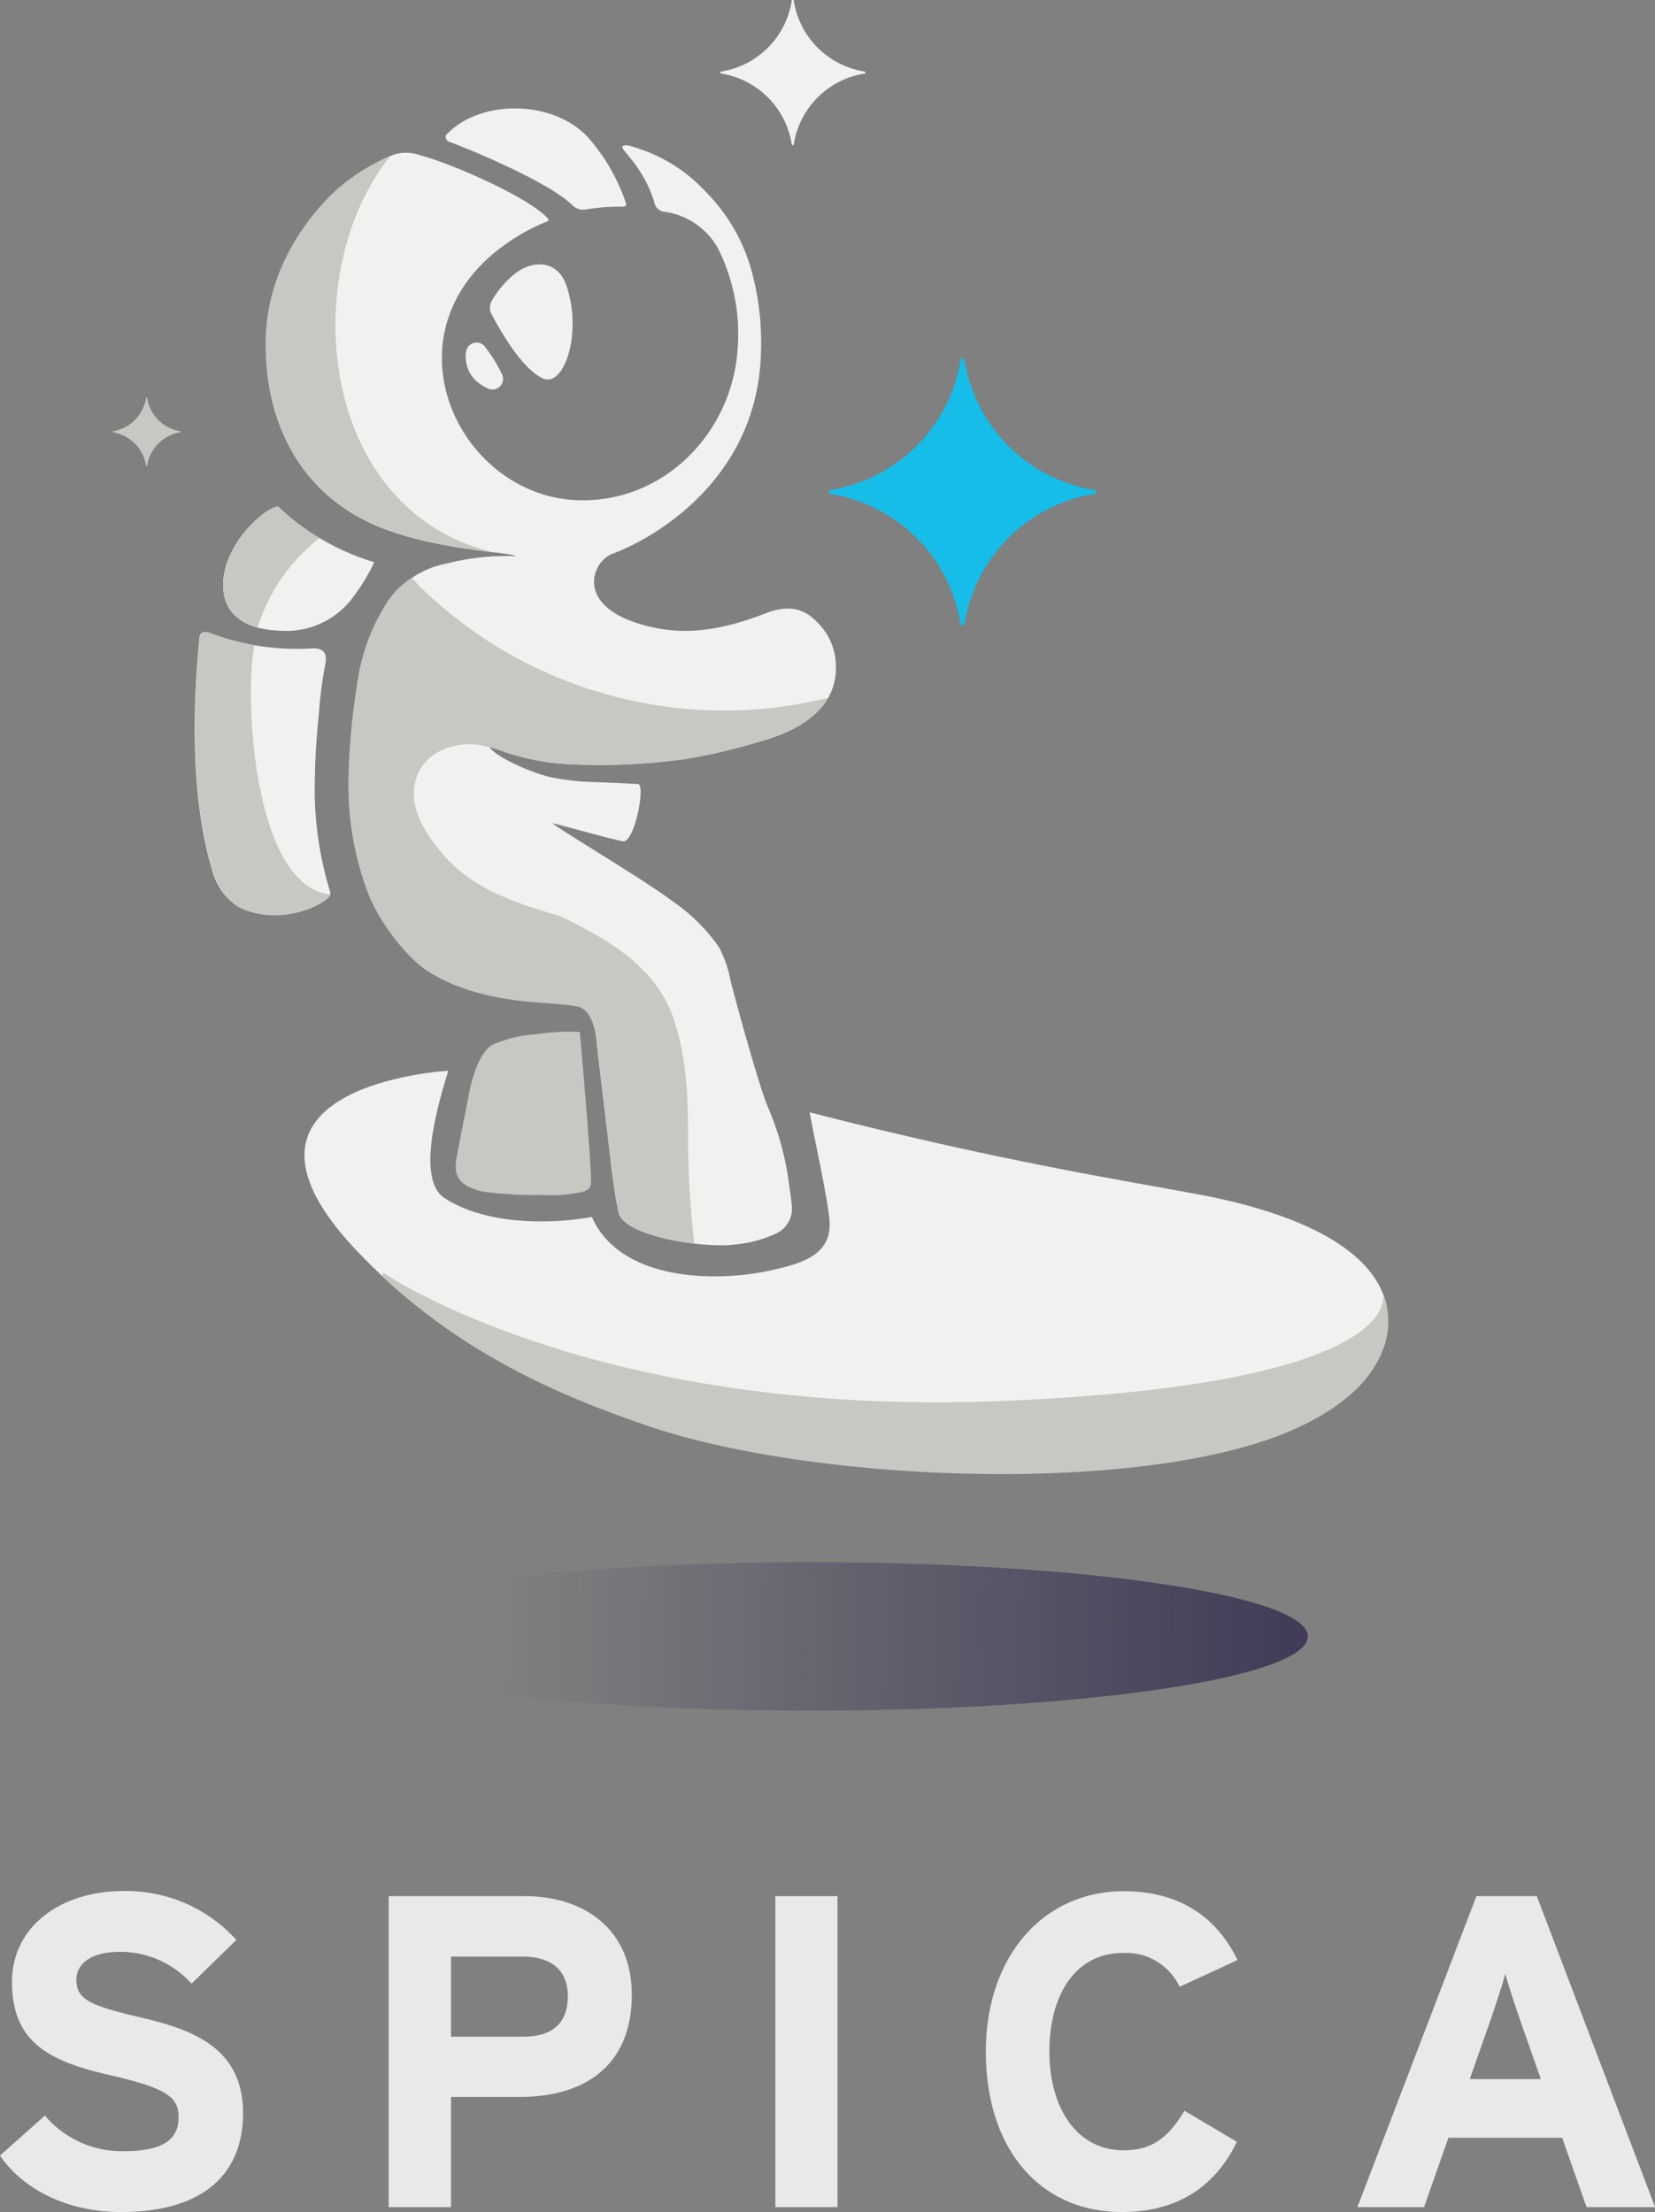 <svg xmlns="http://www.w3.org/2000/svg" xmlns:xlink="http://www.w3.org/1999/xlink" viewBox="0 0 155.99 208.53"><rect x="0" y="0" width="155.99" height="208.53" fill="#808080" stroke="none"/><defs><style>.cls-1{fill:#e9e9e9;}.cls-2{fill:url(#linear-gradient);}.cls-3{fill:#f2f1f0;}.cls-4{fill:#c9c7c4;}.cls-5{fill:#15bde8;}</style><linearGradient id="linear-gradient" x1="47.63" y1="153.28" x2="166.03" y2="157.37" gradientUnits="userSpaceOnUse"><stop offset="0" stop-color="#1b0f3d" stop-opacity="0"/><stop offset="1" stop-color="#1b0f3d" stop-opacity="0.97"/></linearGradient></defs><title>logo</title><g id="Layer_2" data-name="Layer 2"><g id="Layer_1-2" data-name="Layer 1"><path class="cls-1" d="M11.39,208.53c-4.9,0-9.17-2.05-11.39-5.32l4.23-3.77a9.49,9.49,0,0,0,7.5,3.35c3.47,0,5.1-1,5.1-3.18,0-1.89-1-2.73-6.53-4s-9.17-3-9.17-8.75c0-5.32,4.69-8.59,10.47-8.59a14,14,0,0,1,10.68,4.61L18.05,187a9,9,0,0,0-6.66-3c-3.14,0-4.19,1.34-4.19,2.63,0,1.85,1.26,2.43,5.91,3.52s9.8,2.68,9.8,9.05C22.91,204.76,19.39,208.53,11.39,208.53Z"/><path class="cls-1" d="M49,197.68H42.51v10.39H36.64V178.75H49.46c5.53,0,10.09,3.06,10.09,9.3C59.55,194.83,55,197.68,49,197.68Zm.3-13.23H42.51V192h6.82c2.72,0,4.19-1.26,4.19-3.82S51.84,184.45,49.25,184.45Z"/><path class="cls-1" d="M73.08,208.07V178.75h5.86v29.32Z"/><path class="cls-1" d="M111.18,187.3a5.56,5.56,0,0,0-5.36-3.19c-4.39,0-6.91,3.85-6.91,9.3,0,5.28,2.56,9.3,7,9.3,2.63,0,4.18-1.14,5.73-3.73l4.94,2.93c-2,4.15-5.52,6.62-10.84,6.62-7.67,0-12.82-5.87-12.82-15.12,0-8.92,5.36-15.12,13-15.12,5.53,0,8.88,2.68,10.72,6.49Z"/><path class="cls-1" d="M149.54,208.07l-2.3-6.54H136.52l-2.3,6.54h-6.28l11.22-29.32h5.69L156,208.07Zm-6.19-17.42c-.59-1.72-1.18-3.48-1.47-4.57-.29,1.09-.88,2.85-1.47,4.57L138.53,196h6.7Z"/><ellipse class="cls-2" cx="76.38" cy="154.27" rx="46.89" ry="7"/><path class="cls-3" d="M18.79,60.25c0-.51.28-.82.9-.6a23.43,23.43,0,0,0,9.83,1.47c1,0,1.34.51,1.14,1.5a38.05,38.05,0,0,0-.6,4.66,66.76,66.76,0,0,0-.39,8,33.4,33.4,0,0,0,1.4,8.64c.13.4.09.51-.34.74A13.45,13.45,0,0,1,27.19,86a6.66,6.66,0,0,1-4.79-.55A5.73,5.73,0,0,1,20,82C17.3,73.23,18.72,61.19,18.79,60.25Z"/><path class="cls-3" d="M46.38,70.44l.47.16A22.38,22.38,0,0,0,54,72.06a58.46,58.46,0,0,0,10.82-.54,58.7,58.7,0,0,0,6.76-1.6c7.2-2,7.38-5.88,7.16-7.85a5.87,5.87,0,0,0-1.66-3.36c-1.26-1.33-2.7-1.77-5-.86-3.29,1.27-6.71,2.06-10.21,1.36-8-1.6-6.16-6.27-4.15-7,4.41-1.65,13.69-7.36,14-18.93a25.5,25.5,0,0,0-.82-7.52,17,17,0,0,0-4.38-7.68,15,15,0,0,0-6.62-4.17c-.23-.07-1.05-.38-1.23-.08s1.94,1.8,3,5.23a1.08,1.08,0,0,0,1,.91,6.84,6.84,0,0,1,5,3.44,18,18,0,0,1,1.85,9.53C69,40.7,62.7,47.34,54.61,47.16c-11.86-.27-19.31-17-5.51-25.07a17.55,17.55,0,0,1,2.34-1.16c.23-.1.4-.14.13-.41-2.07-2.12-9.37-5.23-12-5.89a3.86,3.86,0,0,0-2.47-.05,19.08,19.08,0,0,0-5.13,3.16c-1.18,1-6.58,6.14-6.88,13.9-.29,7.59,2.83,14.27,9.53,17.53,5.61,2.73,13.67,2.86,14,3.26a22.91,22.91,0,0,0-6.55.7,8.79,8.79,0,0,0-5.53,3.59,18.78,18.78,0,0,0-2.78,7.21c-.52,3.09-.16,6.16-.41,9.26a18,18,0,0,0,.12,4.52,27.55,27.55,0,0,0,2.22,6.2c.1.24.11.39.21.62,1.58-.7,2.55-.47,4.3-.47,2.95,0,5.25,2,6.59,4.45h.11c3.6,0,6.23,2.9,7.33,6.16l.2,0A2.19,2.19,0,0,1,56,96.07c.14,1.3.28,2.61.43,3.91l.84,7c.29,2.39.5,4.79,1,7.15.22,2.47,8.32,3.58,11,3.19a11.54,11.54,0,0,0,3.8-1,2.58,2.58,0,0,0,1.55-2.75c-.06-.72-.19-1.43-.28-2.15a27,27,0,0,0-2-7.14c-.8-1.9-3-9.89-3.5-11.9a10.47,10.47,0,0,0-1.09-3.11A17.06,17.06,0,0,0,63.45,85c-3-2.24-10.82-6.84-11.38-7.4,1,.22,4.71,1.3,6.63,1.71,1.09.22,2.19-5.36,1.43-5.4-1.31-.07-2.62-.13-3.94-.18a23.12,23.12,0,0,1-4.31-.47c-1.79-.41-5.32-1.93-5.8-2.93C46.2,70.33,46.32,70.43,46.38,70.44Z"/><path class="cls-4" d="M39.53,55.25a7.36,7.36,0,0,1-.69-.79,7.38,7.38,0,0,0-2.3,2.26,18.78,18.78,0,0,0-2.78,7.21,62.35,62.35,0,0,0-.91,9.29,28.76,28.76,0,0,0,1.92,11.2c1,2.44,3.54,6,5.92,7.37,3.72,2.22,8.2,2.58,10.37,2.75,1.12.08,2.08.14,3.21.31,2,.29,2,3.83,2.18,5.13l.84,7c.29,2.39.5,4.79,1,7.15.15,1.67,3.91,2.72,7.15,3.1a87.64,87.64,0,0,1-.58-8.75c0-4.27,0-8.74-1.5-12.81-1.8-4.71-6.15-7.15-10.54-9.3-4.24-1.26-8.41-2.52-11.35-6.17-1.31-1.61-2.63-3.62-2.44-5.79.27-3.05,3.06-4.45,5.84-4.23a13.64,13.64,0,0,1,2.69.72A21.76,21.76,0,0,0,54,72.06a58.46,58.46,0,0,0,10.82-.54,58.7,58.7,0,0,0,6.76-1.6c3.74-1.06,5.59-2.61,6.47-4.13A41,41,0,0,1,39.53,55.25Z"/><path class="cls-4" d="M46.26,52C29.94,47.91,28,25.61,36.8,14.7a19,19,0,0,0-4.86,3c-1.18,1-6.58,6.14-6.88,13.9-.29,7.59,2.83,14.27,9.53,17.53C38.42,51,43.38,51.68,46.26,52Z"/><path class="cls-3" d="M112.66,112.54c-7.77-1.43-19.11-3.25-36.35-7.68.27,1.63,1.84,8.63,1.89,10.47.08,3.1-2.89,3.82-5.41,4.4-5.42,1.23-14.37,1-17-5-4.53.79-10.26.59-13.9-1.79-2.87-1.88-.29-9.8.36-12,0,0-23.4,1.29-8.71,16.88,9.19,9.75,19.65,13.83,27.44,16.5,15.42,5.3,45.33,6.54,59.81.85,5.47-2.19,8.25-4.94,9.39-7.66C132.24,122.73,130.18,115.77,112.66,112.54Z"/><path class="cls-4" d="M51.06,112.65a37.52,37.52,0,0,1-5.4-.29,4.59,4.59,0,0,1-.81-.21c-1.6-.53-2.11-1.34-1.82-3,.21-1.17.44-2.34.68-3.5.16-.83.33-1.66.49-2.49.49-2.63,1.39-4.23,2.21-4.67a12.58,12.58,0,0,1,4.24-1,18.84,18.84,0,0,1,4-.2s1.11,12.4,1.05,14.19c0,.58-.37.75-.83.88A13.46,13.46,0,0,1,51.06,112.65Z"/><path class="cls-3" d="M26.2,47.75c-1.52.23-5.76,4.19-5.1,8.26.25,1.52,1.47,3.32,5.36,3.45a7.8,7.8,0,0,0,6.77-3.1A18.94,18.94,0,0,0,35.28,53,22.67,22.67,0,0,1,26.2,47.75Z"/><path class="cls-4" d="M29.84,50.94l.29-.21a20.38,20.38,0,0,1-3.93-3c-1.52.23-5.76,4.19-5.1,8.26a3.91,3.91,0,0,0,3.19,3.14A17.28,17.28,0,0,1,29.84,50.94Z"/><path class="cls-4" d="M24,60.83a24.3,24.3,0,0,1-4.28-1.18c-.61-.23-.87.09-.9.6-.07.94-1.49,13,1.23,21.77a5.57,5.57,0,0,0,2.38,3.43c3.8,2.06,8.42-.19,8.72-1.13C23.77,83.59,23,65.19,24,60.83Z"/><path class="cls-3" d="M58.91,18.89c.18.48.17.61-.36.59a19.87,19.87,0,0,0-3.36.27,1.39,1.39,0,0,1-1.26-.43c-2.5-2.38-10.6-5.61-11.53-5.93a.5.5,0,0,1-.37-.64c3.16-3.43,10-3.35,13.31.11A18.07,18.07,0,0,1,58.91,18.89Z"/><path class="cls-3" d="M48.73,25.65a9.17,9.17,0,0,0-2.34,2.64,1.3,1.3,0,0,0-.06,1.32c.78,1.5,2.84,5.14,4.83,6.06s3.78-4.25,2.21-8.8C52.7,24.93,50.78,24.28,48.73,25.65Z"/><path class="cls-3" d="M45.62,32.58a1,1,0,0,0-1.68.51,3.17,3.17,0,0,0,.7,2.58,4.13,4.13,0,0,0,1.46,1,1,1,0,0,0,1.25-1.3A13.3,13.3,0,0,0,45.62,32.58Z"/><path class="cls-5" d="M103.16,46.56A14.81,14.81,0,0,0,90.91,58.82a.19.19,0,0,1-.37,0A14.82,14.82,0,0,0,78.28,46.56a.19.19,0,0,1,0-.37A14.81,14.81,0,0,0,90.54,33.93a.19.19,0,0,1,.37,0,14.8,14.8,0,0,0,12.25,12.26A.19.19,0,0,1,103.16,46.56Z"/><path class="cls-3" d="M81.48,6.94a8,8,0,0,0-6.66,6.65.1.1,0,0,1-.2,0A8,8,0,0,0,68,6.94a.1.1,0,0,1,0-.2A8,8,0,0,0,74.62.09a.1.1,0,0,1,.2,0,8,8,0,0,0,6.66,6.65A.1.1,0,0,1,81.48,6.94Z"/><path class="cls-4" d="M17,40.75a3.78,3.78,0,0,0-3.13,3.14.05.05,0,0,1-.1,0,3.8,3.8,0,0,0-3.13-3.14,0,0,0,1,1,0-.09,3.8,3.8,0,0,0,3.13-3.14.05.05,0,0,1,.1,0A3.78,3.78,0,0,0,17,40.66,0,0,0,0,1,17,40.75Z"/><path class="cls-4" d="M120.82,135.23c5.47-2.19,8.25-4.94,9.39-7.66a7.29,7.29,0,0,0,.14-5.61c.12.52,1.4,8.57-35.84,10.11C56,133.67,36.15,120,36.15,120l-.15.3c8.57,8,17.9,11.66,25,14.1C76.43,139.68,106.34,140.92,120.82,135.23Z"/></g></g></svg>